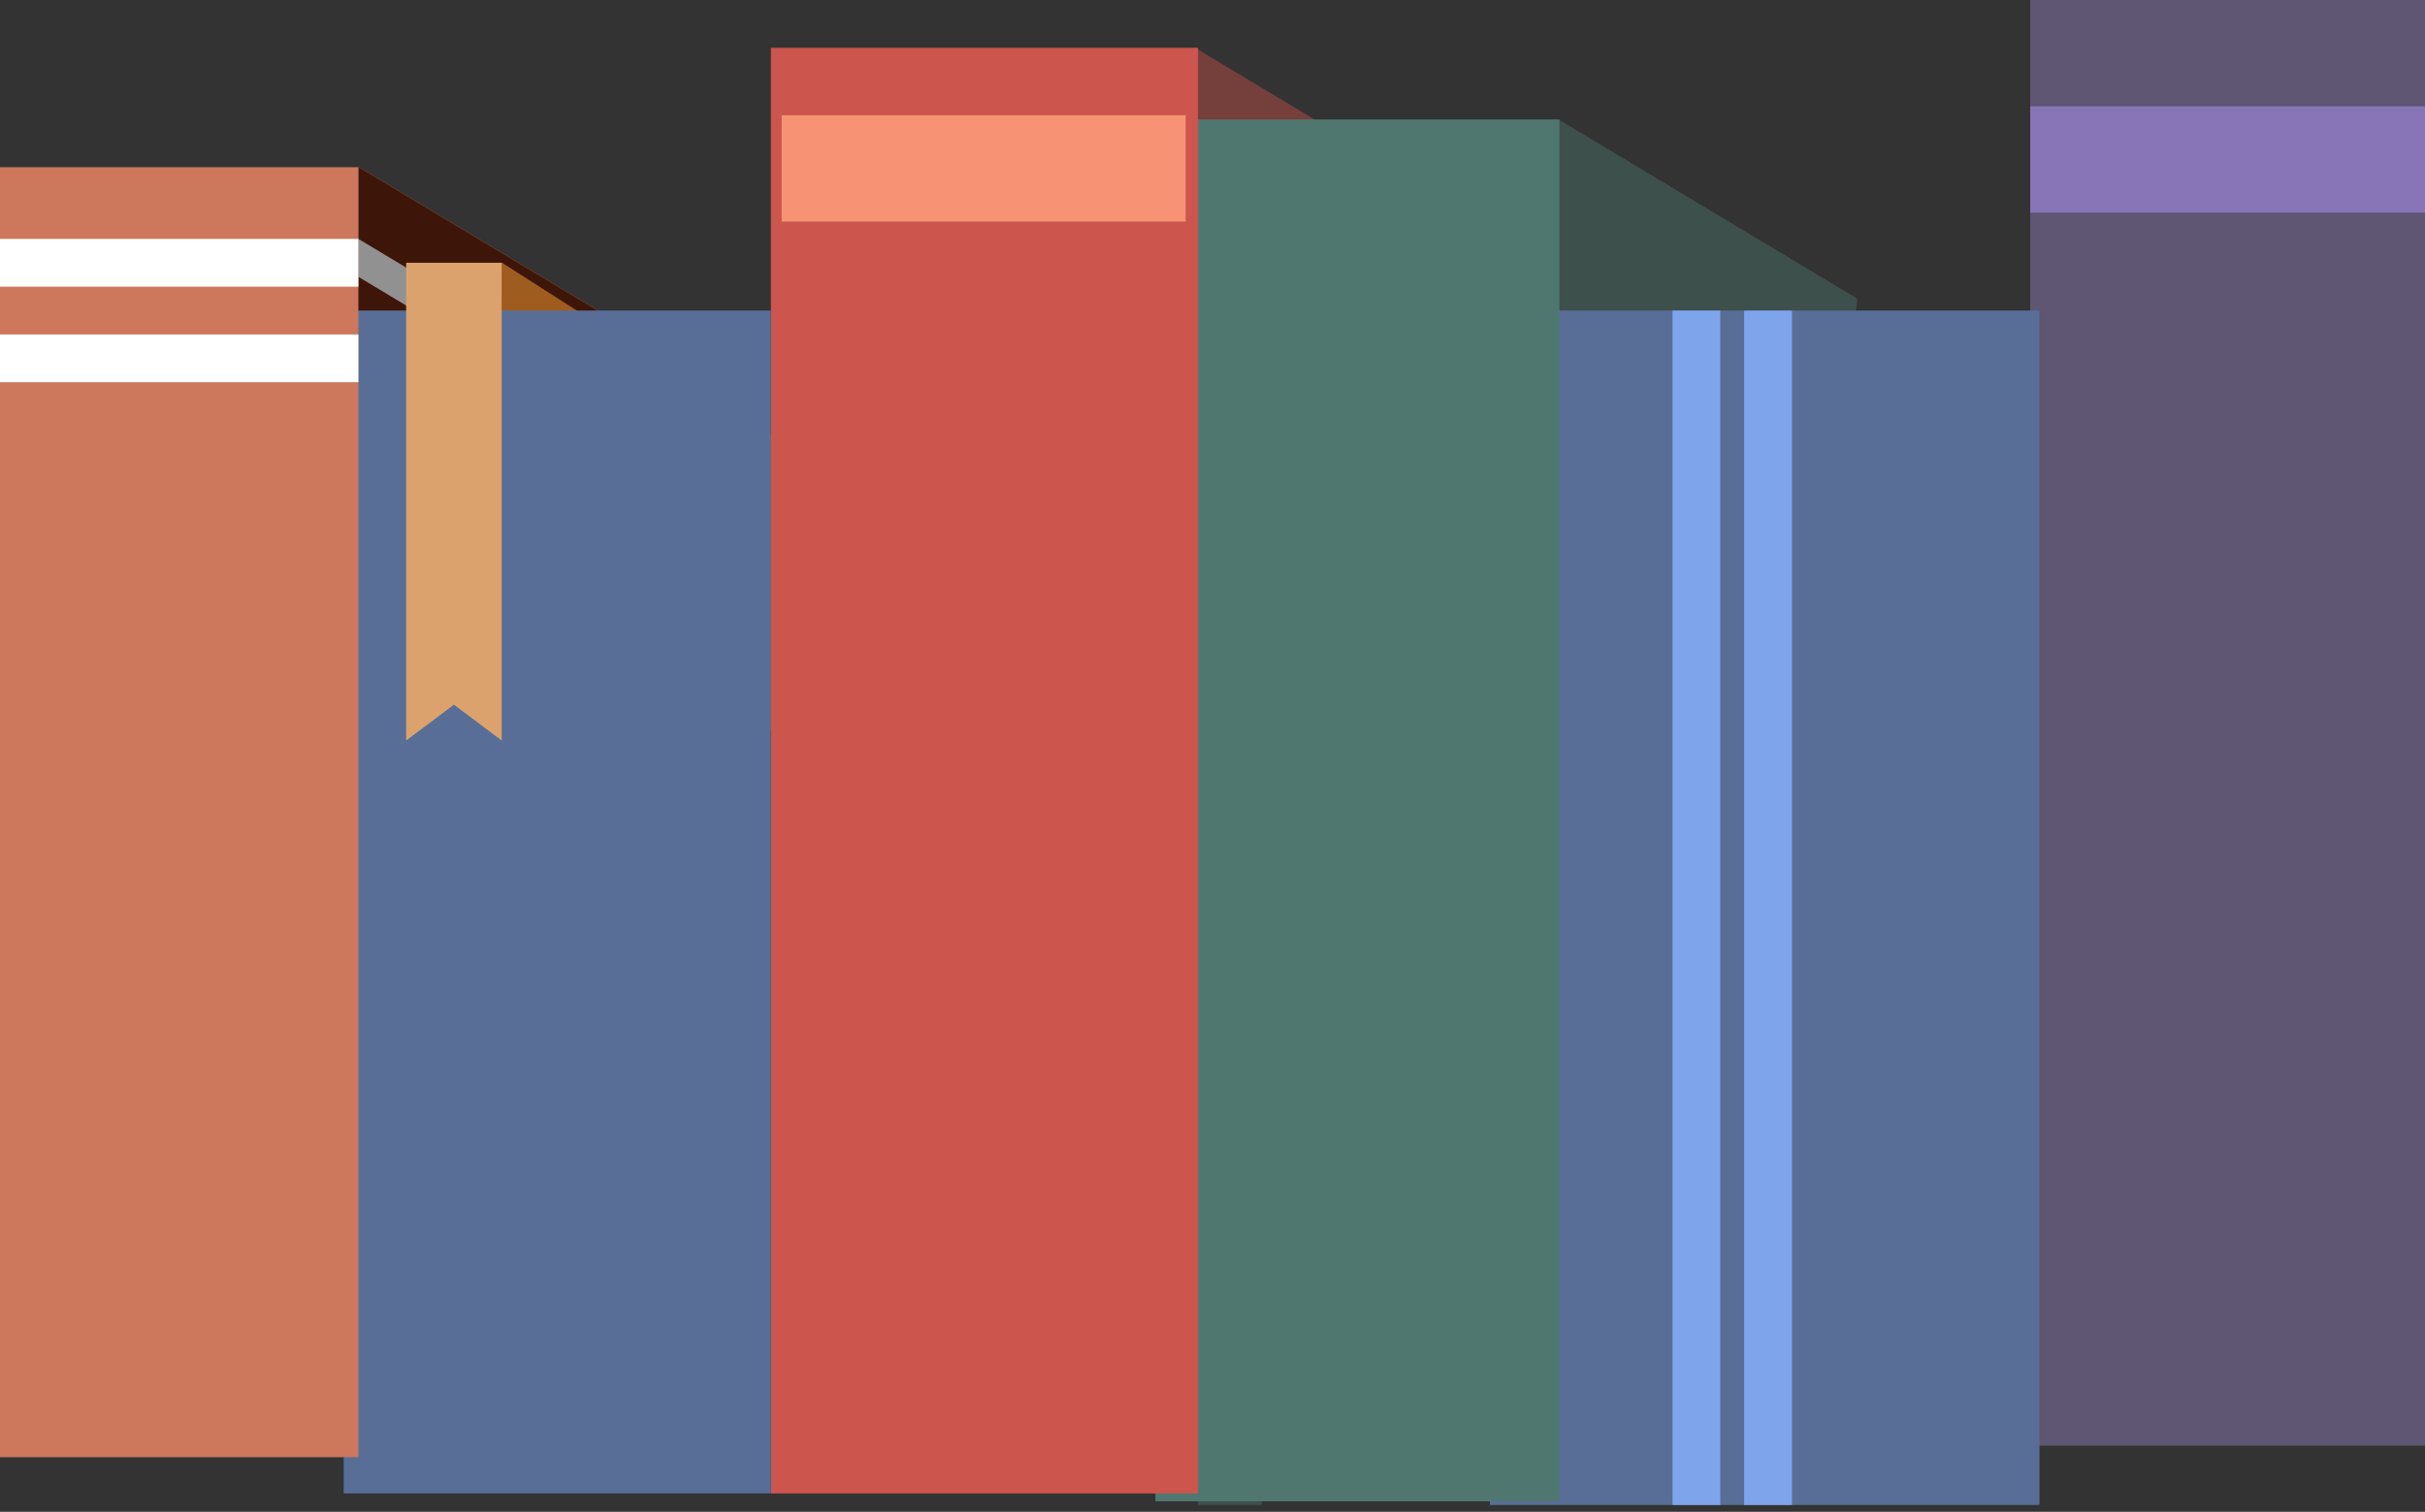<svg width="85" height="53" viewBox="0 0 85 53" fill="none" xmlns="http://www.w3.org/2000/svg">
<rect x="0" y="0" width="85" height="53" fill="#333333" stroke="none"/>
<g id="Group 290181">
<rect id="Rectangle 3004" x="71.162" width="14.161" height="50.68" fill="#5E5672"/>
<rect id="Rectangle 3057" x="71.164" y="3.727" width="14.161" height="3.726" fill="#8875B8"/>
<rect id="Rectangle 3060" x="41.99" y="52.761" width="48.444" height="2.236" transform="rotate(-90 41.99 52.761)" fill="#3D504C"/>
<g id="Group 290166">
<path id="Rectangle 3104" d="M54.631 4.188L65.099 10.469L64.68 15.493L54.631 9.241V4.188Z" fill="#3D504C"/>
<path id="Rectangle 3105" d="M54.615 9.212L65.084 15.493L64.665 20.518L54.615 14.237V9.212Z" fill="#3D504C"/>
</g>
<g id="Group 290167">
<path id="Rectangle 3104_2" d="M41.889 1.675L52.357 7.956L51.938 12.981L41.889 6.728V1.675Z" fill="#753F3C"/>
<path id="Rectangle 3105_2" d="M41.873 6.699L52.341 12.98L51.923 18.005L41.873 11.724V6.699Z" fill="#753F3C"/>
</g>
<g id="Group 290172">
<path id="Rectangle 3104_3" d="M12.578 5.862L23.046 12.143L22.628 17.168L12.578 10.916V5.862Z" fill="#C25736"/>
<path id="Rectangle 3106" d="M12.562 8.375L23.031 14.656L22.612 19.681L12.562 13.429V8.375Z" fill="#586E97"/>
<path id="Rectangle 3105_3" d="M12.562 10.887L23.031 17.168L22.612 22.192L12.562 15.912V10.887Z" fill="#C25736"/>
</g>
<g id="Group 290173">
<path id="Rectangle 3104_4" d="M12.578 5.862L23.046 12.143L22.628 17.168L12.578 10.916V5.862Z" fill="#C25736"/>
<path id="Rectangle 3106_2" d="M12.562 8.375L23.031 14.656L22.612 19.681L12.562 13.429V8.375Z" fill="#586E97"/>
<path id="Rectangle 3105_4" d="M12.562 10.887L23.031 17.168L22.612 22.192L12.562 15.912V10.887Z" fill="#C25736"/>
</g>
<g id="Group 290174">
<path id="Rectangle 3104_5" d="M12.578 5.862L23.046 12.143L22.628 17.168L12.578 10.916V5.862Z" fill="#3E1609"/>
<path id="Rectangle 3106_3" d="M12.562 8.375L23.031 14.656L22.612 19.681L12.562 13.429V8.375Z" fill="#919191"/>
<path id="Rectangle 3105_5" d="M12.562 10.887L23.031 17.168L22.612 22.192L12.562 15.912V10.887Z" fill="#3E1609"/>
</g>
<g id="Group 290175">
<path id="Rectangle 3104_6" d="M11.74 9.212L22.209 15.493L21.79 20.518L11.74 14.265V9.212Z" fill="#3E1609"/>
<path id="Rectangle 3106_4" d="M11.725 11.725L22.193 18.006L21.774 23.03L11.725 16.778V11.725Z" fill="#586E97"/>
<path id="Rectangle 3105_6" d="M11.725 14.237L22.193 20.518L21.774 25.543L11.725 19.262V14.237Z" fill="#C25736"/>
</g>
<g id="Group 290169">
<path id="Rectangle 3104_7" d="M17.586 9.212L28.071 15.912L27.652 20.937L17.602 14.684L17.586 9.212Z" fill="#9E5C1F"/>
<path id="Rectangle 3105_7" d="M17.602 14.685L28.07 20.966L27.651 25.99L17.602 19.709V14.685Z" fill="#9E5C1F"/>
</g>
<g id="Group 290170">
<path id="Rectangle 3104_8" d="M17.586 9.212L28.071 15.912L27.652 20.937L17.602 14.684L17.586 9.212Z" fill="#9E5C1F"/>
<path id="Rectangle 3105_8" d="M17.602 14.685L28.07 20.966L27.651 25.99L17.602 19.709V14.685Z" fill="#9E5C1F"/>
</g>
<g id="Group 290171">
<path id="Rectangle 3104_9" d="M2.512 9.212L12.996 15.912L12.578 20.937L2.528 14.684L2.512 9.212Z" fill="#9E5C1F"/>
<path id="Rectangle 3105_9" d="M2.527 14.685L12.996 20.966L12.577 25.99L2.527 19.709V14.685Z" fill="#9E5C1F"/>
</g>
<rect id="Rectangle 3005" x="52.225" y="10.887" width="19.262" height="41.873" fill="#586E97"/>
<rect id="Rectangle 3059" x="58.623" y="52.761" width="41.873" height="1.675" transform="rotate(-90 58.623 52.761)" fill="#7EA4EC"/>
<rect id="Rectangle 3062" x="61.135" y="52.761" width="41.873" height="1.675" transform="rotate(-90 61.135 52.761)" fill="#7EA4EC"/>
<path id="Rectangle 3006" d="M40.5 4.188H54.66V52.631H40.5V4.188Z" fill="#50776F"/>
<rect id="Rectangle 3004_2" x="27.021" y="1.675" width="14.973" height="50.68" fill="#CC554E"/>
<rect id="Rectangle 3057_2" x="27.398" y="4.04" width="14.161" height="3.726" fill="#F79374"/>
<rect id="Rectangle 3005_2" x="12.047" y="10.887" width="14.973" height="41.465" fill="#586E97"/>
<path id="Rectangle 3059_2" d="M14.236 25.961L14.236 9.212L17.586 9.212L17.586 25.961L15.911 24.705L14.236 25.961Z" fill="#DBA26D"/>
<rect id="Rectangle 3077" y="5.862" width="12.562" height="45.223" fill="#CD775C"/>
<rect id="Rectangle 3107" y="8.375" width="12.562" height="1.675" fill="white"/>
<rect id="Rectangle 3108" y="11.725" width="12.562" height="1.675" fill="white"/>
</g>
</svg>
